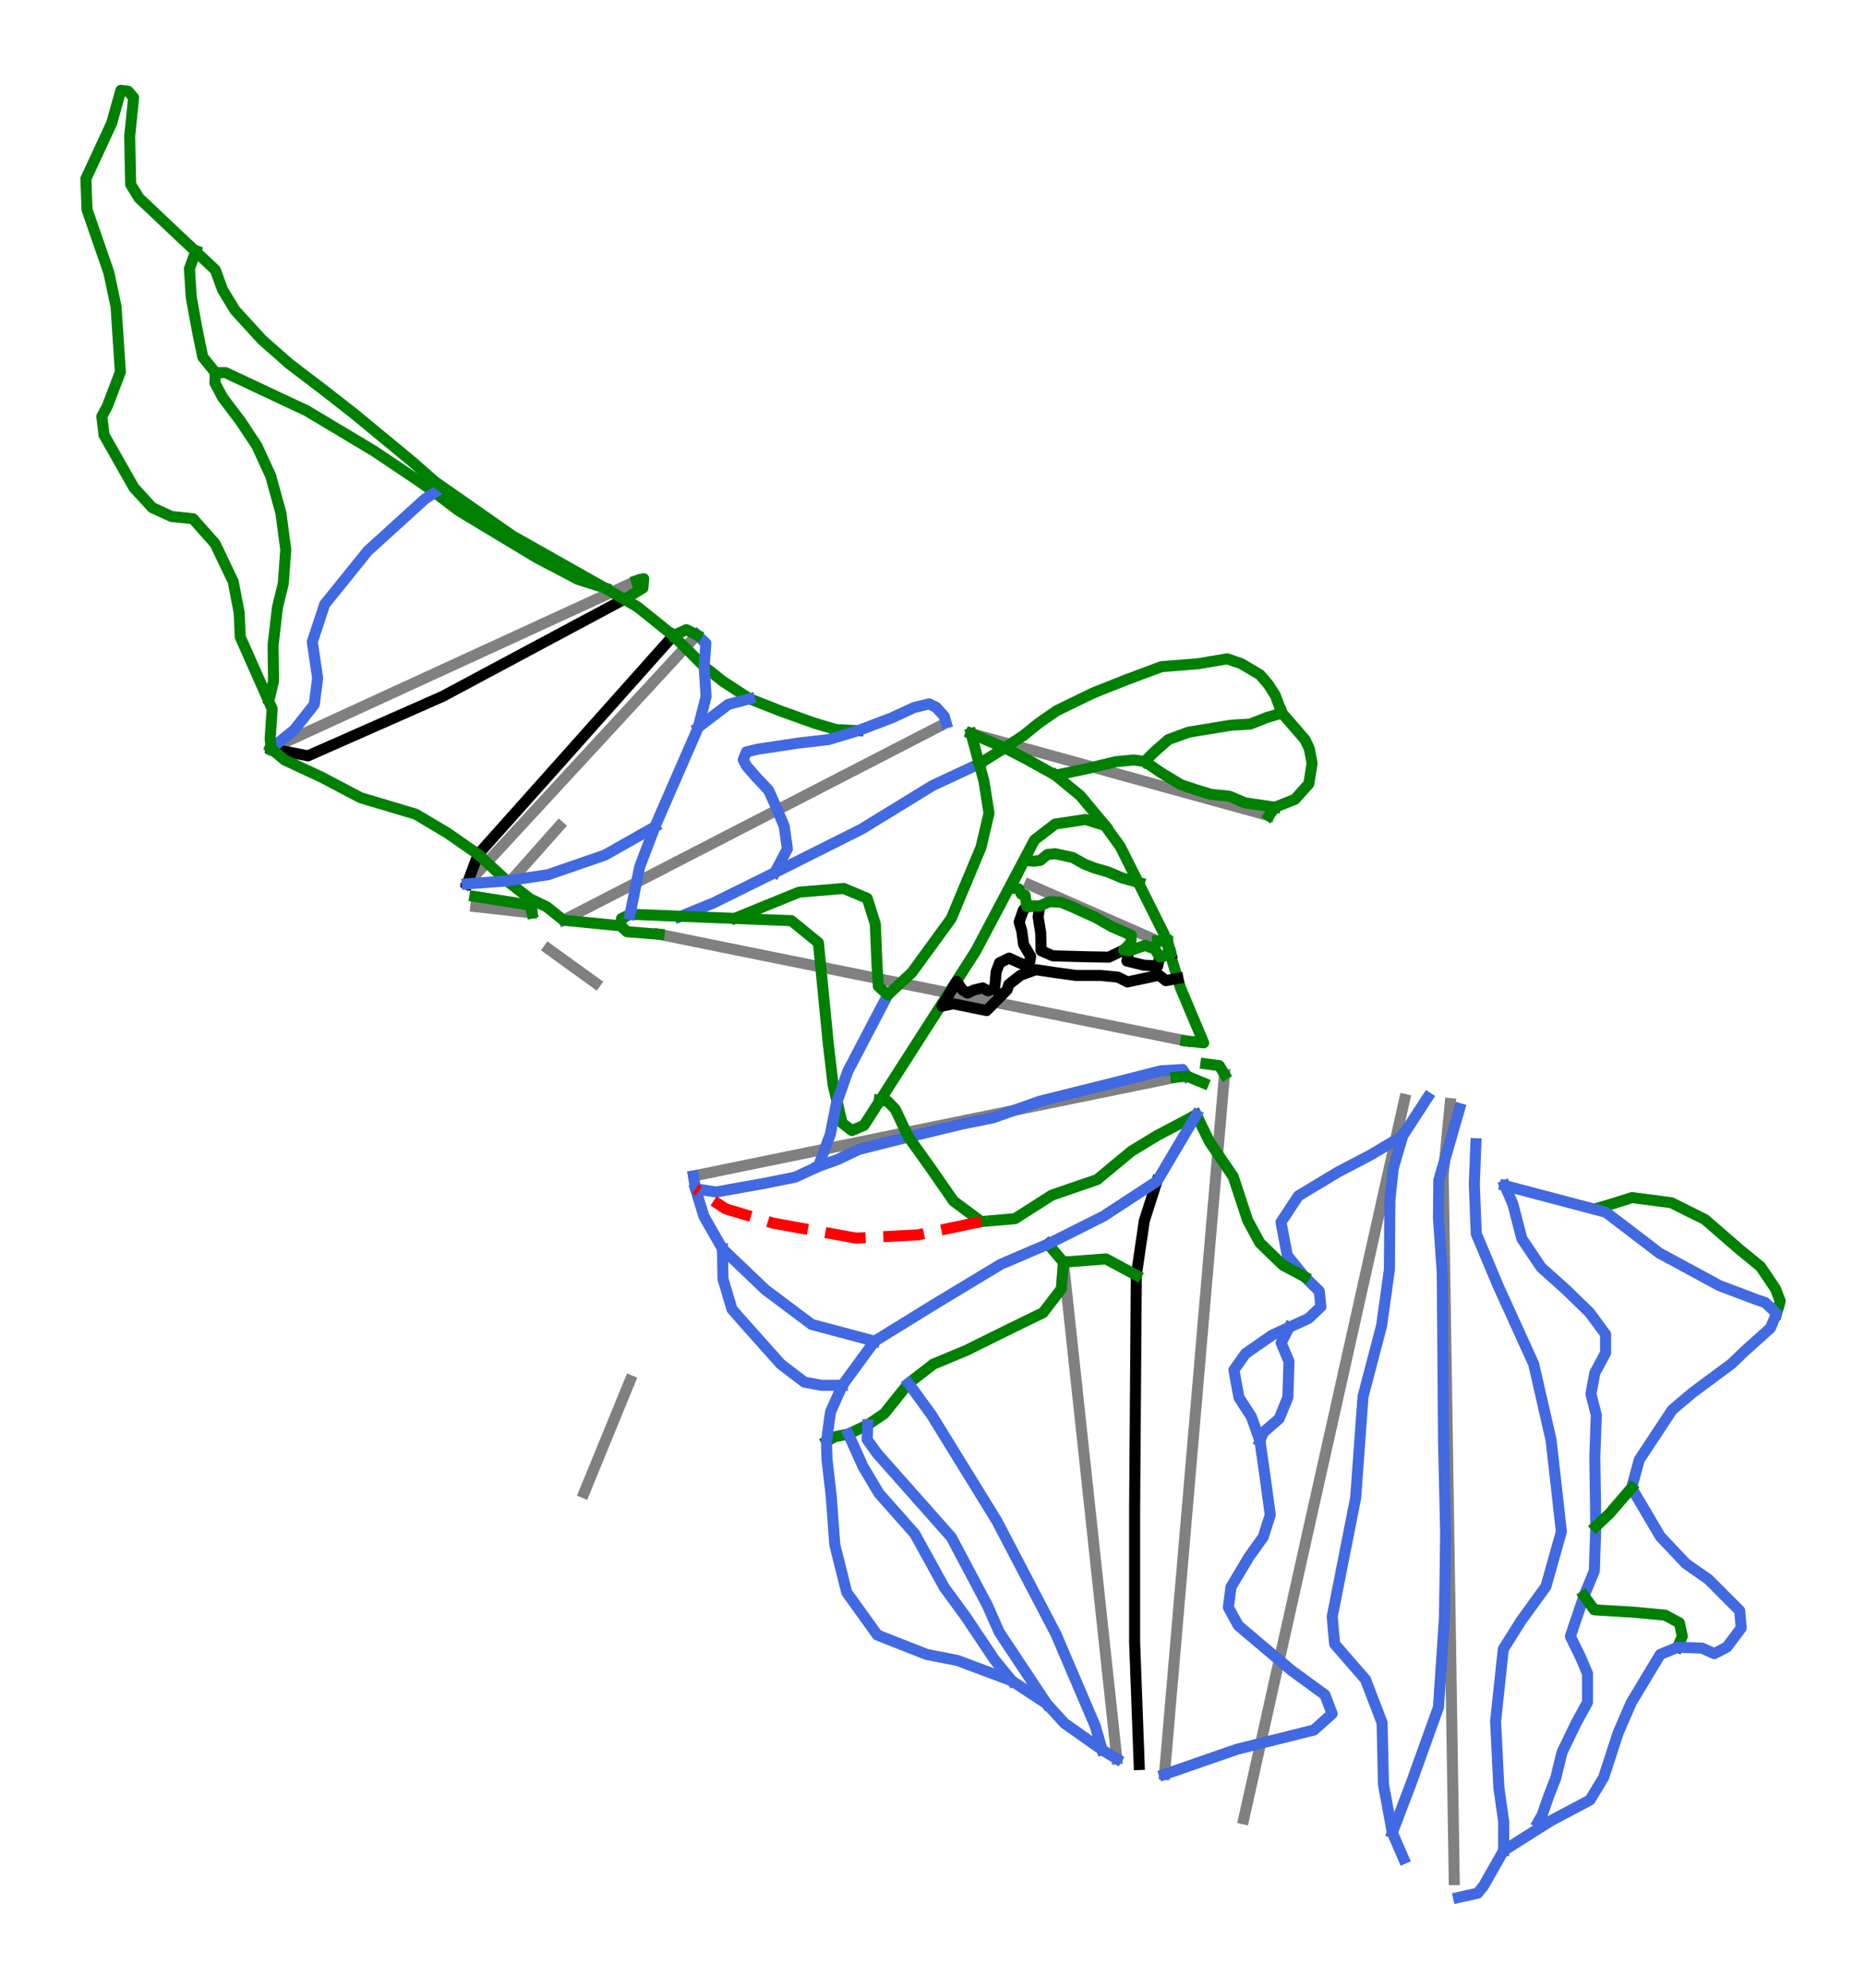 <?xml version="1.0" encoding="utf-8" standalone="no"?>
<!DOCTYPE svg PUBLIC "-//W3C//DTD SVG 1.1//EN"
  "http://www.w3.org/Graphics/SVG/1.1/DTD/svg11.dtd">
<svg height="72pt" version="1.1" viewBox="0 0 67.549 72" width="67.549pt" xmlns="http://www.w3.org/2000/svg" xmlns:xlink="http://www.w3.org/1999/xlink">
 <defs>
  <style type="text/css">*{stroke-linecap:butt;stroke-linejoin:round;}</style>
 </defs>
 <g id="figure_1">
  <g id="patch_1">
   <path d="M 0 72 
L 67.549 72 
L 67.549 0 
L 0 0 
z
" style="fill:#ffffff;"/>
  </g>
  <g id="axes_1">
   <g id="line2d_1">
    <path clip-path="url(#pa8eed11ed4)" d="M 40.451 63.707 
L 40.353 62.796 
L 40.254 61.871 
L 40.154 60.946 
L 40.035 59.841 
L 39.916 58.736 
L 39.785 57.511 
L 39.67 56.449 
L 39.544 55.273 
L 39.417 54.098 
L 39.282 52.837 
L 39.146 51.577 
L 39.021 50.418 
L 38.951 49.762 
L 38.821 48.554 
L 38.691 47.346 
L 38.588 46.386 
L 38.515 45.716 
" style="fill:none;stroke:#808080;stroke-linecap:square;stroke-width:0.4;"/>
   </g>
   <g id="line2d_2">
    <path clip-path="url(#pa8eed11ed4)" d="M 42.176 64.271 
L 42.289 62.96 
L 42.367 62.042 
L 42.446 61.124 
L 42.541 60.024 
L 42.635 58.924 
L 42.705 58.103 
L 42.776 57.281 
L 42.871 56.172 
L 42.966 55.064 
L 43.073 53.809 
L 43.186 52.49 
L 43.3 51.17 
L 43.364 50.417 
L 43.429 49.663 
L 43.528 48.506 
L 43.627 47.349 
L 43.68 46.731 
L 43.738 46.057 
L 43.842 44.842 
L 43.915 43.987 
L 43.989 43.132 
L 44.085 42.006 
L 44.182 40.88 
L 44.266 39.896 
L 44.351 38.912 
" style="fill:none;stroke:#808080;stroke-linecap:square;stroke-width:0.4;"/>
   </g>
   <g id="line2d_3">
    <path clip-path="url(#pa8eed11ed4)" d="M 9.82 27.117 
L 10.964 26.591 
L 12.109 26.065 
L 13.388 25.478 
L 14.666 24.89 
L 15.96 24.296 
L 16.788 23.916 
L 17.615 23.536 
L 18.695 23.04 
L 19.774 22.543 
L 20.804 22.071 
L 21.555 21.725 
L 22.304 21.381 
L 23.052 21.038 
" style="fill:none;stroke:#808080;stroke-linecap:square;stroke-width:0.4;"/>
   </g>
   <g id="line2d_4">
    <path clip-path="url(#pa8eed11ed4)" d="M 20.409 33.33 
L 21.413 32.812 
L 22.289 32.361 
L 23.164 31.909 
L 24.165 31.393 
L 25.165 30.877 
L 26.193 30.347 
L 27.22 29.817 
L 28.363 29.228 
L 29.506 28.638 
L 30.531 28.109 
L 31.557 27.581 
L 32.521 27.083 
L 33.486 26.586 
L 33.99 26.326 
" style="fill:none;stroke:#808080;stroke-linecap:square;stroke-width:0.4;"/>
   </g>
   <g id="line2d_5">
    <path clip-path="url(#pa8eed11ed4)" d="M 17.231 32.84 
L 18.249 32.954 
L 19.268 33.067 
" style="fill:none;stroke:#808080;stroke-linecap:square;stroke-width:0.4;"/>
   </g>
   <g id="line2d_6">
    <path clip-path="url(#pa8eed11ed4)" d="M 50.873 39.825 
L 50.622 40.945 
L 50.372 42.065 
L 50.134 43.132 
L 49.871 44.307 
L 49.608 45.483 
L 49.414 46.349 
L 49.221 47.216 
L 48.925 48.54 
L 48.642 49.806 
L 48.359 51.073 
L 48.111 52.18 
L 47.864 53.287 
L 47.553 54.674 
L 47.243 56.062 
L 47.008 57.114 
L 46.773 58.167 
L 46.584 59.012 
L 46.395 59.857 
L 46.139 61.001 
L 45.884 62.145 
L 45.635 63.257 
L 45.386 64.37 
L 45.14 65.47 
L 45.048 65.881 
" style="fill:none;stroke:#808080;stroke-linecap:square;stroke-width:0.4;"/>
   </g>
   <g id="line2d_7">
    <path clip-path="url(#pa8eed11ed4)" d="M 37.291 32.048 
L 38.449 32.556 
L 39.606 33.064 
L 40.764 33.572 
L 41.921 34.081 
" style="fill:none;stroke:#808080;stroke-linecap:square;stroke-width:0.4;"/>
   </g>
   <g id="line2d_8">
    <path clip-path="url(#pa8eed11ed4)" d="M 18.697 31.679 
L 19.476 30.803 
L 20.254 29.927 
" style="fill:none;stroke:#808080;stroke-linecap:square;stroke-width:0.4;"/>
   </g>
   <g id="line2d_9">
    <path clip-path="url(#pa8eed11ed4)" d="M 52.671 68.082 
L 52.649 66.651 
L 52.628 65.337 
L 52.607 64.023 
L 52.596 63.286 
L 52.584 62.549 
L 52.573 61.812 
L 52.561 61.075 
L 52.549 60.281 
L 52.537 59.488 
L 52.52 58.42 
L 52.503 57.353 
L 52.489 56.478 
L 52.476 55.602 
L 52.462 54.727 
L 52.448 53.851 
L 52.437 53.097 
L 52.425 52.342 
L 52.413 51.588 
L 52.401 50.833 
L 52.388 49.958 
L 52.374 49.083 
L 52.36 48.208 
L 52.347 47.333 
L 52.33 46.297 
L 52.316 45.364 
L 52.301 44.432 
L 52.287 43.5 
L 52.272 42.568 
L 52.399 41.272 
L 52.526 39.975 
" style="fill:none;stroke:#808080;stroke-linecap:square;stroke-width:0.4;"/>
   </g>
   <g id="line2d_10">
    <path clip-path="url(#pa8eed11ed4)" d="M 16.919 32.015 
L 17.443 31.447 
L 17.967 30.879 
L 18.616 30.176 
L 19.266 29.472 
L 19.912 28.772 
L 20.558 28.071 
L 21.181 27.396 
L 21.804 26.721 
L 22.578 25.882 
L 23.352 25.044 
L 24.001 24.341 
L 24.649 23.638 
L 25.24 22.997 
" style="fill:none;stroke:#808080;stroke-linecap:square;stroke-width:0.4;"/>
   </g>
   <g id="line2d_11">
    <path clip-path="url(#pa8eed11ed4)" d="M 23.871 33.84 
L 24.196 33.906 
L 24.867 34.041 
L 26.14 34.3 
L 27.381 34.551 
L 28.622 34.802 
L 29.479 34.975 
L 30.418 35.166 
L 31.358 35.356 
L 32.721 35.632 
L 34.084 35.908 
L 34.938 36.081 
L 35.791 36.254 
L 36.746 36.447 
L 37.7 36.64 
L 39.09 36.922 
L 40.479 37.203 
L 41.38 37.385 
L 42.281 37.568 
L 42.955 37.704 
" style="fill:none;stroke:#808080;stroke-linecap:square;stroke-width:0.4;"/>
   </g>
   <g id="line2d_12">
    <path clip-path="url(#pa8eed11ed4)" d="M 25.119 42.595 
L 26.207 42.372 
L 27.295 42.149 
L 28.258 41.952 
L 29.222 41.755 
L 30.469 41.5 
L 31.715 41.245 
L 32.912 41 
L 34.109 40.755 
L 34.841 40.605 
L 35.574 40.455 
L 36.351 40.296 
L 37.129 40.137 
L 37.918 39.975 
L 38.707 39.814 
L 39.933 39.563 
L 41.159 39.312 
L 42.592 39.018 
" style="fill:none;stroke:#808080;stroke-linecap:square;stroke-width:0.4;"/>
   </g>
   <g id="line2d_13">
    <path clip-path="url(#pa8eed11ed4)" d="M 19.872 34.376 
L 20.72 34.99 
L 21.569 35.603 
" style="fill:none;stroke:#808080;stroke-linecap:square;stroke-width:0.4;"/>
   </g>
   <g id="line2d_14">
    <path clip-path="url(#pa8eed11ed4)" d="M 35.171 26.567 
L 36.445 26.919 
L 37.357 27.171 
L 38.269 27.422 
L 39.399 27.734 
L 40.529 28.047 
L 41.66 28.359 
L 42.79 28.671 
L 43.702 28.922 
L 44.615 29.174 
L 45.577 29.44 
L 45.77 29.493 
L 45.961 29.546 
" style="fill:none;stroke:#808080;stroke-linecap:square;stroke-width:0.4;"/>
   </g>
   <g id="line2d_15">
    <path clip-path="url(#pa8eed11ed4)" d="M 22.82 50.009 
L 22.404 51.023 
L 21.989 52.037 
L 21.574 53.051 
L 21.158 54.065 
" style="fill:none;stroke:#808080;stroke-linecap:square;stroke-width:0.4;"/>
   </g>
   <g id="line2d_16">
    <path clip-path="url(#pa8eed11ed4)" d="M 16.091 17.797 
L 15.747 17.84 
" style="fill:none;stroke:#008000;stroke-linecap:square;stroke-width:0.4;"/>
   </g>
   <g id="line2d_17">
    <path clip-path="url(#pa8eed11ed4)" d="M 22.639 21.69 
L 22.433 21.8 
L 22.227 21.911 
L 22.02 22.021 
L 21.814 22.132 
L 21.607 22.242 
L 21.401 22.353 
L 21.194 22.463 
L 20.988 22.573 
L 20.781 22.684 
L 20.575 22.794 
L 20.368 22.905 
L 20.162 23.015 
L 19.955 23.126 
L 19.749 23.236 
L 19.543 23.346 
L 19.336 23.457 
L 19.13 23.567 
L 18.923 23.678 
L 18.717 23.788 
L 18.51 23.899 
L 18.304 24.009 
L 18.097 24.12 
L 17.891 24.23 
L 17.684 24.34 
L 17.478 24.451 
L 17.271 24.561 
L 17.065 24.672 
L 16.858 24.782 
L 16.652 24.893 
L 16.446 25.003 
L 16.239 25.113 
L 16.033 25.224 
L 15.728 25.358 
L 15.423 25.493 
L 15.118 25.628 
L 14.813 25.762 
L 14.508 25.897 
L 14.204 26.031 
L 13.899 26.166 
L 13.594 26.3 
L 13.289 26.435 
L 12.984 26.569 
L 12.679 26.704 
L 12.375 26.839 
L 12.07 26.973 
L 11.765 27.108 
L 11.46 27.242 
L 11.155 27.377 
L 10.821 27.312 
L 10.488 27.247 
L 10.154 27.182 
L 9.82 27.117 
" style="fill:none;stroke:#000000;stroke-linecap:square;stroke-width:0.4;"/>
   </g>
   <g id="line2d_18">
    <path clip-path="url(#pa8eed11ed4)" d="M 24.386 23.023 
L 24.23 23.198 
L 24.074 23.373 
L 23.918 23.548 
L 23.762 23.722 
L 23.607 23.897 
L 23.451 24.072 
L 23.295 24.247 
L 23.139 24.422 
L 22.983 24.596 
L 22.827 24.771 
L 22.671 24.946 
L 22.515 25.121 
L 22.36 25.295 
L 22.204 25.47 
L 22.048 25.645 
L 21.892 25.82 
L 21.736 25.995 
L 21.58 26.169 
L 21.424 26.344 
L 21.268 26.519 
L 21.113 26.694 
L 20.957 26.868 
L 20.801 27.043 
L 20.645 27.218 
L 20.489 27.393 
L 20.333 27.568 
L 20.177 27.742 
L 20.021 27.917 
L 19.866 28.092 
L 19.71 28.267 
L 19.554 28.442 
L 19.398 28.616 
L 19.138 28.908 
L 18.878 29.199 
L 18.618 29.49 
L 18.357 29.782 
L 18.097 30.073 
L 17.837 30.364 
L 17.577 30.656 
L 17.317 30.947 
L 17.218 31.214 
L 17.118 31.481 
L 17.019 31.748 
L 16.919 32.015 
" style="fill:none;stroke:#000000;stroke-linecap:square;stroke-width:0.4;"/>
   </g>
   <g id="line2d_19">
    <path clip-path="url(#pa8eed11ed4)" d="M 31.075 26.466 
L 30.68 26.446 
L 30.284 26.426 
L 29.894 26.311 
L 29.505 26.196 
L 29.208 26.09 
L 28.911 25.983 
L 28.615 25.877 
L 28.318 25.771 
L 28.026 25.656 
L 27.734 25.541 
L 27.442 25.426 
L 27.149 25.311 
L 26.906 25.151 
L 26.662 24.992 
L 26.419 24.833 
L 26.175 24.673 
L 25.84 24.407 
L 25.505 24.142 
L 25.225 23.862 
L 24.946 23.582 
L 24.666 23.303 
L 24.386 23.023 
" style="fill:none;stroke:#008000;stroke-linecap:square;stroke-width:0.4;"/>
   </g>
   <g id="line2d_20">
    <path clip-path="url(#pa8eed11ed4)" d="M 27.149 25.311 
L 26.762 25.413 
L 26.375 25.515 
L 26.104 25.722 
L 25.833 25.929 
L 25.561 26.136 
L 25.29 26.343 
" style="fill:none;stroke:#4169e1;stroke-linecap:square;stroke-width:0.4;"/>
   </g>
   <g id="line2d_21">
    <path clip-path="url(#pa8eed11ed4)" d="M 34.269 26.182 
L 34.202 25.948 
L 33.908 25.621 
L 33.649 25.494 
L 33.374 25.563 
L 33.099 25.631 
L 32.899 25.724 
L 32.698 25.817 
L 32.497 25.91 
L 32.296 26.003 
L 31.991 26.119 
L 31.686 26.235 
L 31.381 26.351 
L 31.075 26.466 
L 30.809 26.546 
L 30.543 26.627 
L 30.278 26.707 
L 30.012 26.787 
L 29.727 26.821 
L 29.443 26.855 
L 29.159 26.888 
L 28.874 26.922 
L 28.515 26.976 
L 28.156 27.03 
L 27.797 27.084 
L 27.438 27.137 
L 27.033 27.235 
L 26.922 27.521 
L 27.036 27.741 
L 27.21 27.942 
L 27.384 28.144 
L 27.613 28.385 
L 27.841 28.627 
L 27.955 28.882 
L 28.069 29.137 
L 28.235 29.528 
L 28.401 29.919 
L 28.46 30.332 
L 28.519 30.745 
L 28.406 30.96 
L 28.293 31.175 
L 28.18 31.389 
L 28.067 31.604 
" style="fill:none;stroke:#4169e1;stroke-linecap:square;stroke-width:0.4;"/>
   </g>
   <g id="line2d_22">
    <path clip-path="url(#pa8eed11ed4)" d="M 35.466 27.665 
L 35.255 27.764 
L 35.044 27.863 
L 34.833 27.961 
L 34.621 28.06 
L 34.41 28.159 
L 34.199 28.257 
L 33.988 28.356 
L 33.776 28.455 
L 33.455 28.652 
L 33.133 28.849 
L 32.812 29.046 
L 32.49 29.243 
L 32.169 29.44 
L 31.847 29.637 
L 31.526 29.834 
L 31.204 30.031 
L 30.812 30.228 
L 30.42 30.425 
L 30.028 30.621 
L 29.636 30.818 
L 29.243 31.014 
L 28.851 31.211 
L 28.459 31.407 
L 28.067 31.604 
L 27.788 31.742 
L 27.509 31.88 
L 27.23 32.018 
L 26.952 32.156 
L 26.673 32.294 
L 26.394 32.432 
L 26.115 32.57 
L 25.836 32.707 
L 25.531 32.832 
L 25.226 32.957 
L 24.92 33.082 
L 24.615 33.207 
" style="fill:none;stroke:#4169e1;stroke-linecap:square;stroke-width:0.4;"/>
   </g>
   <g id="line2d_23">
    <path clip-path="url(#pa8eed11ed4)" d="M 42.955 37.704 
L 43.596 37.772 
L 42.756 35.779 
L 42.16 33.829 
L 40.574 30.662 
L 40.025 29.901 
L 39.314 29.682 
L 38.218 29.848 
L 37.471 30.422 
L 35.336 34.456 
L 31.295 40.761 
L 30.852 40.95 
L 30.504 40.678 
L 30.174 39.294 
L 29.999 37.799 
L 29.642 34.146 
L 28.663 33.348 
L 22.821 33.115 
L 22.511 33.272 
L 22.484 33.535 
L 22.706 33.747 
L 23.871 33.84 
L 23.871 33.84 
" style="fill:none;stroke:#008000;stroke-linecap:square;stroke-width:0.4;"/>
   </g>
   <g id="line2d_24">
    <path clip-path="url(#pa8eed11ed4)" d="M 32.153 36.039 
L 31.972 36.384 
L 31.791 36.73 
L 31.61 37.075 
L 31.429 37.421 
L 31.248 37.766 
L 31.068 38.112 
L 30.887 38.458 
L 30.706 38.803 
L 30.602 39.096 
L 30.499 39.389 
L 30.396 39.681 
L 30.292 39.974 
L 30.238 40.251 
L 30.183 40.529 
L 30.128 40.806 
L 30.074 41.083 
L 29.965 41.375 
L 29.857 41.666 
L 29.749 41.958 
L 29.64 42.249 
L 29.43 42.347 
L 29.219 42.444 
L 29.009 42.542 
L 28.798 42.639 
L 28.534 42.692 
L 28.27 42.745 
L 28.007 42.798 
L 27.743 42.852 
L 27.518 42.892 
L 27.292 42.933 
L 27.067 42.973 
L 26.842 43.013 
L 26.617 43.054 
L 26.392 43.094 
L 26.167 43.135 
L 25.942 43.175 
L 25.565 43.118 
L 25.188 43.06 
L 25.153 42.827 
L 25.119 42.595 
" style="fill:none;stroke:#4169e1;stroke-linecap:square;stroke-width:0.4;"/>
   </g>
   <g id="line2d_25">
    <path clip-path="url(#pa8eed11ed4)" d="M 42.993 38.979 
L 42.833 38.739 
L 42.438 38.763 
L 42.043 38.787 
L 41.828 38.841 
L 41.613 38.896 
L 41.399 38.951 
L 41.184 39.005 
L 40.97 39.06 
L 40.755 39.115 
L 40.541 39.169 
L 40.326 39.224 
L 39.993 39.307 
L 39.66 39.39 
L 39.327 39.473 
L 38.993 39.556 
L 38.66 39.639 
L 38.327 39.722 
L 37.994 39.805 
L 37.661 39.888 
L 37.449 39.963 
L 37.237 40.038 
L 37.025 40.113 
L 36.813 40.188 
L 36.601 40.263 
L 36.389 40.338 
L 36.177 40.414 
L 35.965 40.489 
L 35.683 40.546 
L 35.402 40.603 
L 35.12 40.659 
L 34.839 40.716 
L 34.597 40.775 
L 34.355 40.833 
L 34.113 40.891 
L 33.872 40.949 
L 33.63 41.008 
L 33.388 41.066 
L 33.146 41.124 
L 32.904 41.182 
L 32.68 41.239 
L 32.455 41.295 
L 32.231 41.351 
L 32.007 41.407 
L 31.782 41.463 
L 31.558 41.519 
L 31.333 41.575 
L 31.109 41.632 
L 30.713 41.82 
L 30.318 42.008 
L 29.979 42.129 
L 29.64 42.249 
" style="fill:none;stroke:#4169e1;stroke-linecap:square;stroke-width:0.4;"/>
   </g>
   <g id="line2d_26">
    <path clip-path="url(#pa8eed11ed4)" d="M 43.329 40.382 
L 42.973 40.57 
L 42.617 40.758 
L 42.261 40.946 
L 41.905 41.133 
L 41.673 41.275 
L 41.441 41.416 
L 41.209 41.557 
L 40.977 41.698 
L 40.765 41.874 
L 40.552 42.051 
L 40.348 42.219 
L 40.145 42.388 
L 39.941 42.557 
L 39.738 42.725 
L 39.326 42.867 
L 38.914 43.008 
L 38.503 43.15 
L 38.091 43.292 
L 37.759 43.504 
L 37.427 43.717 
L 37.095 43.929 
L 36.763 44.141 
L 36.457 44.168 
L 36.152 44.195 
L 35.846 44.221 
L 35.541 44.248 
L 35.29 44.062 
L 35.039 43.876 
L 34.788 43.69 
L 34.537 43.504 
L 34.319 43.19 
L 34.101 42.875 
L 33.882 42.561 
L 33.664 42.247 
L 33.474 41.981 
L 33.284 41.715 
L 33.094 41.449 
L 32.904 41.182 
L 32.784 40.931 
L 32.664 40.679 
L 32.544 40.427 
L 32.424 40.175 
L 32.147 39.886 
L 31.846 39.848 
" style="fill:none;stroke:#008000;stroke-linecap:square;stroke-width:0.4;"/>
   </g>
   <g id="line2d_27">
    <path clip-path="url(#pa8eed11ed4)" d="M 31.677 48.58 
L 31.393 48.504 
L 31.108 48.428 
L 30.823 48.352 
L 30.538 48.276 
L 30.253 48.2 
L 29.968 48.124 
L 29.683 48.048 
L 29.399 47.972 
L 29.189 47.815 
L 28.979 47.658 
L 28.768 47.5 
L 28.558 47.343 
L 28.348 47.186 
L 28.138 47.028 
L 27.928 46.871 
L 27.718 46.713 
L 27.524 46.528 
L 27.331 46.343 
L 27.137 46.158 
L 26.943 45.973 
L 26.749 45.788 
L 26.555 45.603 
L 26.361 45.418 
L 26.167 45.233 
L 25.999 44.939 
L 25.831 44.645 
L 25.663 44.351 
L 25.495 44.057 
L 25.418 43.807 
L 25.342 43.558 
L 25.265 43.309 
L 25.188 43.06 
" style="fill:none;stroke:#4169e1;stroke-linecap:square;stroke-width:0.4;"/>
   </g>
   <g id="line2d_28">
    <path clip-path="url(#pa8eed11ed4)" d="M 30.511 50.175 
L 30.133 50.176 
L 29.755 50.177 
L 29.445 50.12 
L 29.135 50.062 
L 28.921 49.9 
L 28.708 49.737 
L 28.494 49.574 
L 28.281 49.412 
L 28.113 49.224 
L 27.945 49.036 
L 27.777 48.847 
L 27.609 48.659 
L 27.442 48.471 
L 27.274 48.283 
L 27.106 48.095 
L 26.938 47.907 
L 26.725 47.663 
L 26.511 47.419 
L 26.43 47.144 
L 26.348 46.87 
L 26.267 46.595 
L 26.185 46.32 
L 26.181 46.049 
L 26.176 45.777 
L 26.172 45.505 
L 26.167 45.233 
" style="fill:none;stroke:#4169e1;stroke-linecap:square;stroke-width:0.4;"/>
   </g>
   <g id="line2d_29">
    <path clip-path="url(#pa8eed11ed4)" d="M 38.515 45.716 
L 38.497 45.958 
L 38.478 46.201 
L 38.459 46.443 
L 38.441 46.685 
L 38.275 46.901 
L 38.109 47.117 
L 37.943 47.333 
L 37.778 47.548 
L 37.508 47.679 
L 37.238 47.81 
L 36.968 47.941 
L 36.699 48.072 
L 36.489 48.176 
L 36.279 48.28 
L 36.069 48.384 
L 35.858 48.488 
L 35.648 48.592 
L 35.438 48.696 
L 35.228 48.8 
L 35.018 48.905 
L 34.714 49.032 
L 34.409 49.159 
L 34.105 49.286 
L 33.8 49.413 
L 33.577 49.587 
L 33.353 49.76 
L 33.13 49.934 
L 32.906 50.107 
L 32.687 50.38 
L 32.467 50.654 
L 32.247 50.928 
L 32.027 51.201 
L 31.729 51.405 
L 31.43 51.608 
L 31.078 51.776 
L 30.726 51.943 
L 30.485 51.992 
L 30.244 52.04 
L 29.936 52.205 
" style="fill:none;stroke:#008000;stroke-linecap:square;stroke-width:0.4;"/>
   </g>
   <g id="line2d_30">
    <path clip-path="url(#pa8eed11ed4)" d="M 31.43 51.608 
L 31.419 51.876 
L 31.409 52.144 
L 31.586 52.392 
L 31.763 52.64 
L 31.931 52.83 
L 32.099 53.02 
L 32.267 53.21 
L 32.435 53.4 
L 32.603 53.589 
L 32.772 53.779 
L 32.94 53.969 
L 33.108 54.159 
L 33.276 54.349 
L 33.444 54.538 
L 33.613 54.728 
L 33.781 54.918 
L 33.949 55.108 
L 34.117 55.298 
L 34.285 55.488 
L 34.453 55.677 
L 34.617 55.985 
L 34.78 56.293 
L 34.943 56.601 
L 35.106 56.909 
L 35.27 57.217 
L 35.433 57.526 
L 35.596 57.834 
L 35.76 58.142 
L 35.867 58.385 
L 35.974 58.628 
L 36.082 58.872 
L 36.189 59.115 
L 36.404 59.44 
L 36.62 59.765 
L 36.835 60.09 
L 37.051 60.414 
L 37.266 60.739 
L 37.481 61.064 
L 37.697 61.389 
L 37.912 61.714 
" style="fill:none;stroke:#4169e1;stroke-linecap:square;stroke-width:0.4;"/>
   </g>
   <g id="line2d_31">
    <path clip-path="url(#pa8eed11ed4)" d="M 32.906 50.107 
L 33.114 50.391 
L 33.321 50.675 
L 33.528 50.96 
L 33.735 51.244 
L 33.884 51.485 
L 34.032 51.726 
L 34.18 51.966 
L 34.329 52.207 
L 34.477 52.448 
L 34.625 52.689 
L 34.774 52.93 
L 34.922 53.17 
L 35.07 53.411 
L 35.219 53.652 
L 35.367 53.893 
L 35.515 54.134 
L 35.664 54.375 
L 35.812 54.615 
L 35.96 54.856 
L 36.109 55.097 
L 36.242 55.353 
L 36.376 55.608 
L 36.509 55.864 
L 36.643 56.119 
L 36.776 56.375 
L 36.91 56.631 
L 37.043 56.886 
L 37.177 57.142 
L 37.31 57.397 
L 37.444 57.653 
L 37.577 57.909 
L 37.711 58.164 
L 37.844 58.42 
L 37.978 58.676 
L 38.111 58.931 
L 38.245 59.187 
L 38.334 59.395 
L 38.423 59.603 
L 38.511 59.811 
L 38.6 60.019 
L 38.689 60.227 
L 38.778 60.435 
L 38.867 60.643 
L 38.956 60.851 
L 39.045 61.059 
L 39.134 61.266 
L 39.223 61.474 
L 39.312 61.682 
L 39.401 61.89 
L 39.489 62.098 
L 39.578 62.306 
L 39.667 62.514 
L 39.729 62.73 
L 39.792 62.946 
L 39.854 63.162 
L 39.916 63.379 
" style="fill:none;stroke:#4169e1;stroke-linecap:square;stroke-width:0.4;"/>
   </g>
   <g id="line2d_32">
    <path clip-path="url(#pa8eed11ed4)" d="M 41.904 42.786 
L 41.789 43.144 
L 41.675 43.502 
L 41.56 43.86 
L 41.446 44.219 
L 41.41 44.465 
L 41.374 44.711 
L 41.337 44.958 
L 41.301 45.204 
L 41.265 45.45 
L 41.229 45.697 
L 41.193 45.943 
L 41.157 46.19 
L 41.155 46.453 
L 41.153 46.717 
L 41.151 46.98 
L 41.149 47.244 
L 41.147 47.508 
L 41.145 47.771 
L 41.143 48.035 
L 41.142 48.299 
L 41.14 48.562 
L 41.138 48.826 
L 41.136 49.09 
L 41.134 49.353 
L 41.132 49.617 
L 41.13 49.881 
L 41.128 50.144 
L 41.126 50.408 
L 41.124 50.672 
L 41.122 50.935 
L 41.121 51.199 
L 41.119 51.462 
L 41.117 51.726 
L 41.115 51.99 
L 41.113 52.253 
L 41.111 52.517 
L 41.109 52.781 
L 41.107 53.044 
L 41.105 53.308 
L 41.103 53.572 
L 41.101 53.835 
L 41.1 54.099 
L 41.098 54.363 
L 41.096 54.626 
L 41.096 54.93 
L 41.096 55.233 
L 41.096 55.537 
L 41.096 55.841 
L 41.096 56.144 
L 41.096 56.448 
L 41.096 56.751 
L 41.096 57.055 
L 41.096 57.358 
L 41.096 57.662 
L 41.096 57.966 
L 41.096 58.269 
L 41.096 58.573 
L 41.096 58.876 
L 41.096 59.18 
L 41.096 59.483 
L 41.106 59.76 
L 41.116 60.037 
L 41.127 60.314 
L 41.137 60.591 
L 41.147 60.867 
L 41.157 61.144 
L 41.168 61.421 
L 41.178 61.698 
L 41.188 61.974 
L 41.198 62.251 
L 41.209 62.528 
L 41.219 62.805 
L 41.229 63.082 
L 41.24 63.358 
L 41.25 63.635 
L 41.26 63.912 
" style="fill:none;stroke:#000000;stroke-linecap:square;stroke-width:0.4;"/>
   </g>
   <g id="line2d_33">
    <path clip-path="url(#pa8eed11ed4)" d="M 51.704 39.757 
L 51.479 40.104 
L 51.253 40.451 
L 51.028 40.798 
L 50.803 41.145 
L 50.51 41.319 
L 50.216 41.493 
L 49.922 41.668 
L 49.628 41.842 
L 49.341 41.992 
L 49.053 42.143 
L 48.765 42.293 
L 48.477 42.443 
L 48.115 42.661 
L 47.752 42.879 
L 47.39 43.097 
L 47.028 43.315 
L 46.87 43.554 
L 46.712 43.792 
L 46.555 44.03 
L 46.397 44.268 
L 46.45 44.549 
L 46.503 44.831 
L 46.556 45.112 
L 46.61 45.393 
L 46.625 45.475 
L 46.78 45.667 
L 46.935 45.858 
L 47.09 46.05 
L 47.245 46.241 
L 47.514 46.504 
L 47.783 46.767 
L 47.812 47.049 
L 47.841 47.331 
L 47.616 47.544 
L 47.39 47.757 
L 47.041 47.917 
L 46.692 48.077 
L 46.383 48.219 
L 46.075 48.36 
L 45.833 48.528 
L 45.592 48.696 
L 45.35 48.864 
L 45.109 49.031 
L 44.901 49.327 
L 44.692 49.622 
L 44.738 49.872 
L 44.784 50.123 
L 44.829 50.374 
L 44.875 50.624 
L 45.099 50.968 
L 45.323 51.312 
L 45.401 51.531 
L 45.479 51.75 
L 45.556 51.969 
L 45.634 52.188 
L 45.674 52.465 
L 45.713 52.743 
L 45.753 53.021 
L 45.793 53.298 
L 45.847 53.691 
L 45.9 54.083 
L 45.954 54.476 
L 46.008 54.868 
L 45.88 55.27 
L 45.753 55.673 
L 45.498 56.028 
L 45.243 56.384 
L 45.078 56.659 
L 44.914 56.934 
L 44.75 57.209 
L 44.585 57.484 
L 44.538 57.853 
L 44.491 58.222 
L 44.67 58.549 
L 44.849 58.876 
L 45.088 59.079 
L 45.327 59.281 
L 45.566 59.483 
L 45.805 59.685 
L 46.044 59.887 
L 46.283 60.089 
L 46.522 60.291 
L 46.761 60.493 
L 47.068 60.718 
L 47.375 60.942 
L 47.682 61.166 
L 47.989 61.39 
L 48.119 61.732 
L 48.249 62.074 
L 48.083 62.222 
L 47.918 62.369 
L 47.753 62.517 
L 47.588 62.664 
L 47.24 62.751 
L 46.891 62.838 
L 46.543 62.925 
L 46.195 63.012 
L 45.847 63.099 
L 45.499 63.186 
L 45.15 63.274 
L 44.802 63.361 
L 44.474 63.474 
L 44.146 63.588 
L 43.818 63.702 
L 43.489 63.816 
L 43.161 63.93 
L 42.833 64.044 
L 42.505 64.157 
L 42.176 64.271 
" style="fill:none;stroke:#4169e1;stroke-linecap:square;stroke-width:0.4;"/>
   </g>
   <g id="line2d_34">
    <path clip-path="url(#pa8eed11ed4)" d="M 43.329 40.382 
L 43.45 40.628 
L 43.572 40.874 
L 43.693 41.12 
L 43.815 41.366 
L 44.028 41.679 
L 44.24 41.992 
L 44.453 42.305 
L 44.666 42.618 
L 44.797 43.014 
L 44.927 43.409 
L 45.058 43.805 
L 45.189 44.201 
L 45.3 44.406 
L 45.41 44.61 
L 45.521 44.815 
L 45.632 45.019 
L 45.879 45.258 
L 46.126 45.497 
L 46.295 45.661 
L 46.464 45.824 
L 46.659 45.929 
L 46.854 46.033 
L 47.05 46.137 
L 47.245 46.241 
" style="fill:none;stroke:#008000;stroke-linecap:square;stroke-width:0.4;"/>
   </g>
   <g id="line2d_35">
    <path clip-path="url(#pa8eed11ed4)" d="M 46.692 48.077 
L 46.547 48.359 
L 46.402 48.641 
L 46.544 48.976 
L 46.686 49.312 
L 46.676 49.638 
L 46.665 49.964 
L 46.655 50.29 
L 46.645 50.616 
L 46.487 51.001 
L 46.33 51.386 
L 46.041 51.636 
L 45.752 51.886 
L 45.634 52.188 
" style="fill:none;stroke:#4169e1;stroke-linecap:square;stroke-width:0.4;"/>
   </g>
   <g id="line2d_36">
    <path clip-path="url(#pa8eed11ed4)" d="M 50.803 41.145 
L 50.718 41.439 
L 50.632 41.733 
L 50.547 42.027 
L 50.462 42.321 
L 50.432 42.608 
L 50.401 42.896 
L 50.371 43.183 
L 50.341 43.471 
L 50.339 43.785 
L 50.336 44.099 
L 50.334 44.414 
L 50.332 44.728 
L 50.33 45.042 
L 50.328 45.356 
L 50.325 45.671 
L 50.323 45.985 
L 50.313 46.055 
L 50.279 46.301 
L 50.245 46.546 
L 50.211 46.792 
L 50.177 47.038 
L 50.142 47.284 
L 50.108 47.529 
L 50.074 47.775 
L 50.04 48.021 
L 49.956 48.342 
L 49.872 48.663 
L 49.788 48.984 
L 49.703 49.305 
L 49.619 49.626 
L 49.535 49.947 
L 49.451 50.267 
L 49.367 50.588 
L 49.35 50.817 
L 49.334 51.046 
L 49.317 51.275 
L 49.301 51.504 
L 49.284 51.734 
L 49.267 51.963 
L 49.251 52.192 
L 49.234 52.421 
L 49.218 52.65 
L 49.201 52.879 
L 49.184 53.108 
L 49.168 53.337 
L 49.151 53.566 
L 49.135 53.795 
L 49.118 54.024 
L 49.101 54.253 
L 49.048 54.522 
L 48.995 54.791 
L 48.942 55.06 
L 48.889 55.328 
L 48.836 55.597 
L 48.783 55.866 
L 48.729 56.135 
L 48.676 56.404 
L 48.623 56.673 
L 48.57 56.942 
L 48.517 57.211 
L 48.464 57.48 
L 48.411 57.748 
L 48.358 58.017 
L 48.305 58.286 
L 48.251 58.555 
L 48.273 58.803 
L 48.295 59.051 
L 48.317 59.299 
L 48.339 59.547 
L 48.618 59.868 
L 48.898 60.19 
L 49.177 60.511 
L 49.457 60.832 
L 49.607 61.224 
L 49.757 61.616 
L 49.908 62.008 
L 50.058 62.401 
L 50.064 62.68 
L 50.07 62.96 
L 50.077 63.239 
L 50.083 63.519 
L 50.089 63.798 
L 50.095 64.078 
L 50.102 64.357 
L 50.108 64.637 
L 50.148 64.855 
L 50.188 65.073 
L 50.229 65.291 
L 50.269 65.509 
L 50.309 65.727 
L 50.349 65.944 
L 50.389 66.162 
L 50.429 66.38 
L 50.531 66.614 
L 50.632 66.848 
L 50.733 67.082 
L 50.835 67.316 
" style="fill:none;stroke:#4169e1;stroke-linecap:square;stroke-width:0.4;"/>
   </g>
   <g id="line2d_37">
    <path clip-path="url(#pa8eed11ed4)" d="M 52.864 40.157 
L 52.803 40.37 
L 52.742 40.583 
L 52.68 40.796 
L 52.619 41.009 
L 52.558 41.222 
L 52.496 41.435 
L 52.435 41.648 
L 52.374 41.861 
L 52.309 42.081 
L 52.244 42.301 
L 52.179 42.521 
L 52.114 42.741 
L 52.11 43.084 
L 52.106 43.427 
L 52.103 43.77 
L 52.099 44.112 
L 52.116 44.359 
L 52.133 44.606 
L 52.151 44.852 
L 52.168 45.099 
L 52.185 45.345 
L 52.203 45.592 
L 52.22 45.839 
L 52.237 46.085 
L 52.239 46.261 
L 52.242 46.629 
L 52.244 46.996 
L 52.247 47.364 
L 52.25 47.731 
L 52.253 48.099 
L 52.256 48.467 
L 52.258 48.834 
L 52.261 49.202 
L 52.264 49.569 
L 52.267 49.937 
L 52.27 50.305 
L 52.272 50.672 
L 52.275 51.04 
L 52.278 51.407 
L 52.281 51.775 
L 52.284 52.143 
L 52.293 52.57 
L 52.303 52.998 
L 52.313 53.426 
L 52.322 53.853 
L 52.332 54.281 
L 52.342 54.709 
L 52.351 55.136 
L 52.361 55.564 
L 52.355 55.944 
L 52.35 56.323 
L 52.344 56.703 
L 52.339 57.083 
L 52.334 57.462 
L 52.328 57.842 
L 52.323 58.221 
L 52.317 58.601 
L 52.29 59.006 
L 52.263 59.41 
L 52.236 59.815 
L 52.209 60.22 
L 52.182 60.624 
L 52.154 61.029 
L 52.127 61.434 
L 52.1 61.838 
L 51.98 62.172 
L 51.86 62.506 
L 51.74 62.84 
L 51.62 63.174 
L 51.5 63.508 
L 51.38 63.842 
L 51.26 64.176 
L 51.14 64.51 
L 51.052 64.744 
L 50.963 64.978 
L 50.874 65.211 
L 50.785 65.445 
L 50.696 65.679 
L 50.607 65.913 
L 50.518 66.147 
L 50.429 66.38 
" style="fill:none;stroke:#4169e1;stroke-linecap:square;stroke-width:0.4;"/>
   </g>
   <g id="line2d_38">
    <path clip-path="url(#pa8eed11ed4)" d="M 53.456 41.426 
L 53.441 41.791 
L 53.427 42.156 
L 53.412 42.522 
L 53.398 42.887 
L 53.407 43.111 
L 53.416 43.336 
L 53.424 43.561 
L 53.433 43.786 
L 53.442 44.011 
L 53.451 44.236 
L 53.46 44.46 
L 53.468 44.685 
L 53.616 45.037 
L 53.763 45.388 
L 53.888 45.685 
L 54.013 45.983 
L 54.138 46.28 
L 54.263 46.578 
L 54.423 46.931 
L 54.584 47.284 
L 54.745 47.638 
L 54.905 47.991 
L 55.066 48.344 
L 55.226 48.698 
L 55.387 49.051 
L 55.548 49.404 
L 55.627 49.749 
L 55.706 50.093 
L 55.784 50.438 
L 55.863 50.783 
L 55.942 51.127 
L 56.021 51.472 
L 56.1 51.817 
L 56.179 52.161 
L 56.225 52.576 
L 56.272 52.99 
L 56.319 53.405 
L 56.366 53.82 
L 56.412 54.234 
L 56.459 54.649 
L 56.506 55.064 
L 56.552 55.478 
L 56.482 55.727 
L 56.412 55.975 
L 56.342 56.223 
L 56.272 56.471 
L 56.202 56.719 
L 56.132 56.968 
L 56.062 57.216 
L 55.992 57.464 
L 55.764 57.779 
L 55.536 58.095 
L 55.308 58.41 
L 55.08 58.725 
L 54.923 58.976 
L 54.765 59.228 
L 54.607 59.479 
L 54.45 59.73 
L 54.414 60.057 
L 54.379 60.384 
L 54.344 60.711 
L 54.309 61.038 
L 54.274 61.365 
L 54.239 61.692 
L 54.204 62.019 
L 54.169 62.346 
L 54.184 62.644 
L 54.199 62.942 
L 54.213 63.24 
L 54.228 63.538 
L 54.242 63.835 
L 54.257 64.133 
L 54.272 64.431 
L 54.286 64.729 
L 54.33 65.043 
L 54.374 65.356 
L 54.418 65.67 
L 54.462 65.984 
L 54.462 66.246 
L 54.461 66.507 
L 54.461 66.769 
L 54.46 67.031 
" style="fill:none;stroke:#4169e1;stroke-linecap:square;stroke-width:0.4;"/>
   </g>
   <g id="line2d_39">
    <path clip-path="url(#pa8eed11ed4)" d="M 54.504 42.943 
L 54.651 43.281 
L 54.797 43.62 
L 54.878 43.931 
L 54.958 44.243 
L 55.039 44.555 
L 55.12 44.867 
L 55.262 45.078 
L 55.401 45.284 
L 55.54 45.491 
L 55.679 45.698 
L 55.817 45.905 
L 56.045 46.109 
L 56.273 46.313 
L 56.501 46.518 
L 56.729 46.722 
L 56.939 46.927 
L 57.149 47.131 
L 57.36 47.335 
L 57.57 47.54 
L 57.716 47.737 
L 57.861 47.935 
L 58.007 48.132 
L 58.153 48.33 
L 58.153 48.666 
L 58.153 49.003 
L 57.958 49.366 
L 57.763 49.729 
L 57.693 50.109 
L 57.622 50.49 
L 57.719 50.871 
L 57.817 51.251 
L 57.803 51.628 
L 57.79 52.004 
L 57.777 52.38 
L 57.763 52.756 
L 57.768 53.073 
L 57.772 53.389 
L 57.777 53.706 
L 57.781 54.022 
L 57.786 54.339 
L 57.79 54.655 
L 57.794 54.972 
L 57.799 55.288 
L 57.786 55.691 
L 57.772 56.094 
L 57.759 56.496 
L 57.746 56.899 
L 57.653 57.125 
L 57.56 57.35 
L 57.467 57.576 
L 57.374 57.802 
L 57.25 58.169 
L 57.126 58.537 
L 57.002 58.904 
L 56.878 59.271 
L 57.064 59.652 
L 57.25 60.032 
L 57.374 60.325 
L 57.498 60.617 
L 57.498 60.878 
L 57.498 61.139 
L 57.498 61.4 
L 57.498 61.661 
L 57.294 62.033 
L 57.09 62.405 
L 56.962 62.67 
L 56.834 62.936 
L 56.705 63.202 
L 56.577 63.467 
L 56.519 63.702 
L 56.462 63.936 
L 56.404 64.171 
L 56.347 64.405 
L 56.223 64.724 
L 56.099 65.043 
L 55.975 65.397 
L 55.851 65.751 
L 55.709 65.999 
" style="fill:none;stroke:#4169e1;stroke-linecap:square;stroke-width:0.4;"/>
   </g>
   <g id="line2d_40">
    <path clip-path="url(#pa8eed11ed4)" d="M 57.952 43.735 
L 58.366 43.612 
L 58.74 43.495 
L 59.114 43.378 
L 59.471 43.425 
L 59.827 43.471 
L 60.183 43.518 
L 60.539 43.565 
L 60.843 43.717 
L 61.147 43.869 
L 61.451 44.02 
L 61.755 44.172 
L 61.838 44.245 
L 62.127 44.495 
L 62.416 44.746 
L 62.704 44.996 
L 62.993 45.247 
L 63.186 45.405 
L 63.379 45.562 
L 63.571 45.72 
L 63.764 45.878 
L 63.899 46.076 
L 64.033 46.275 
L 64.167 46.473 
L 64.302 46.672 
L 64.39 46.899 
L 64.478 47.126 
L 64.414 47.35 
L 64.349 47.573 
" style="fill:none;stroke:#008000;stroke-linecap:square;stroke-width:0.4;"/>
   </g>
   <g id="line2d_41">
    <path clip-path="url(#pa8eed11ed4)" d="M 57.374 57.802 
L 57.558 58.055 
L 57.743 58.309 
L 58.099 58.331 
L 58.455 58.352 
L 58.811 58.374 
L 59.167 58.395 
L 59.452 58.422 
L 59.737 58.449 
L 60.023 58.476 
L 60.308 58.503 
L 60.567 58.642 
L 60.826 58.781 
L 60.879 59.025 
L 60.931 59.268 
L 60.764 59.665 
" style="fill:none;stroke:#008000;stroke-linecap:square;stroke-width:0.4;"/>
   </g>
   <g id="line2d_42">
    <path clip-path="url(#pa8eed11ed4)" d="M 7.097 9.08 
L 6.978 9.408 
L 6.86 9.735 
L 6.877 9.993 
L 6.894 10.252 
L 6.91 10.51 
L 6.927 10.768 
L 6.981 11.064 
L 7.034 11.359 
L 7.088 11.654 
L 7.142 11.949 
L 7.192 12.194 
L 7.242 12.439 
L 7.293 12.684 
L 7.343 12.929 
L 7.572 13.213 
L 7.801 13.498 
" style="fill:none;stroke:#008000;stroke-linecap:square;stroke-width:0.4;"/>
   </g>
   <g id="line2d_43">
    <path clip-path="url(#pa8eed11ed4)" d="M 38.515 45.716 
L 38.237 45.389 
L 37.958 45.061 
" style="fill:none;stroke:#008000;stroke-linecap:square;stroke-width:0.4;"/>
   </g>
   <g id="line2d_44">
    <path clip-path="url(#pa8eed11ed4)" d="M 41.921 34.081 
L 42.287 34.094 
" style="fill:none;stroke:#008000;stroke-linecap:square;stroke-width:0.4;"/>
   </g>
   <g id="line2d_45">
    <path clip-path="url(#pa8eed11ed4)" d="M 38.515 45.716 
L 38.901 45.687 
L 39.286 45.658 
L 39.672 45.629 
L 40.058 45.6 
L 40.332 45.748 
L 40.607 45.895 
L 40.882 46.042 
L 41.157 46.19 
" style="fill:none;stroke:#008000;stroke-linecap:square;stroke-width:0.4;"/>
   </g>
   <g id="line2d_46">
    <path clip-path="url(#pa8eed11ed4)" d="M 44.351 38.912 
L 44.16 38.598 
L 43.917 38.566 
L 43.675 38.534 
" style="fill:none;stroke:#008000;stroke-linecap:square;stroke-width:0.4;"/>
   </g>
   <g id="line2d_47">
    <path clip-path="url(#pa8eed11ed4)" d="M 42.592 39.018 
L 42.993 38.979 
L 43.291 39.104 
L 43.59 39.228 
" style="fill:none;stroke:#008000;stroke-linecap:square;stroke-width:0.4;"/>
   </g>
   <g id="line2d_48">
    <path clip-path="url(#pa8eed11ed4)" d="M 42.665 35.439 
L 42.665 35.439 
L 42.446 35.479 
L 42.227 35.52 
L 41.981 35.322 
L 41.695 35.383 
L 41.409 35.444 
L 41.123 35.506 
L 40.836 35.567 
L 40.486 35.391 
L 40.182 35.362 
L 39.878 35.333 
L 39.653 35.333 
L 39.428 35.333 
L 39.203 35.333 
L 38.979 35.333 
L 38.599 35.28 
L 38.219 35.228 
L 37.869 35.175 
L 37.518 35.123 
L 37.244 35.222 
L 36.969 35.322 
L 36.753 35.491 
L 36.537 35.66 
L 36.479 35.847 
L 36.293 36.036 
L 36.107 36.225 
L 35.921 36.414 
L 35.735 36.603 
L 35.434 36.542 
L 35.134 36.481 
L 34.833 36.419 
L 34.532 36.358 
L 34.116 36.443 
L 34.25 36.22 
L 34.385 35.996 
L 34.52 35.773 
L 34.655 35.55 
L 34.858 35.854 
L 35.045 35.97 
L 35.266 35.863 
L 35.593 35.783 
L 35.779 35.89 
L 36.018 35.837 
L 36.054 35.518 
L 36.08 35.199 
L 36.204 34.872 
L 36.55 34.704 
L 36.798 34.819 
L 36.975 34.898 
L 37.143 34.951 
L 37.302 34.819 
L 37.329 34.642 
L 37.2 34.425 
L 37.072 34.208 
L 37.041 33.969 
L 37.01 33.73 
L 36.913 33.393 
L 36.988 33.181 
L 37.063 32.968 
L 37.196 32.836 
L 37.427 32.824 
L 37.659 32.812 
L 37.601 33.209 
L 37.647 33.501 
L 37.694 33.793 
L 37.7 34.114 
L 37.706 34.435 
L 37.922 34.529 
L 38.138 34.622 
L 38.471 34.631 
L 38.804 34.64 
L 39.137 34.649 
L 39.47 34.658 
L 39.814 34.663 
L 40.159 34.669 
L 40.428 34.541 
L 40.696 34.412 
L 40.888 34.447 
L 40.817 34.81 
L 41.123 34.885 
L 41.428 34.96 
L 41.681 34.974 
L 41.933 34.987 
L 42.004 34.659 
L 42.415 34.557 
" style="fill:none;stroke:#000000;stroke-linecap:square;stroke-width:0.4;"/>
   </g>
   <g id="line2d_49">
    <path clip-path="url(#pa8eed11ed4)" d="M 43.329 40.382 
L 43.15 40.683 
L 42.972 40.983 
L 42.794 41.283 
L 42.616 41.584 
L 42.438 41.884 
L 42.26 42.185 
L 42.082 42.485 
L 41.904 42.786 
L 41.662 42.944 
L 41.42 43.102 
L 41.178 43.26 
L 40.936 43.418 
L 40.694 43.576 
L 40.452 43.735 
L 40.21 43.893 
L 39.968 44.051 
L 39.717 44.177 
L 39.466 44.304 
L 39.214 44.43 
L 38.963 44.556 
L 38.712 44.682 
L 38.46 44.809 
L 38.209 44.935 
L 37.958 45.061 
L 37.744 45.153 
L 37.531 45.244 
L 37.317 45.335 
L 37.104 45.427 
L 36.89 45.518 
L 36.677 45.61 
L 36.463 45.701 
L 36.25 45.792 
L 35.955 45.97 
L 35.66 46.148 
L 35.365 46.326 
L 35.07 46.504 
L 34.775 46.682 
L 34.48 46.86 
L 34.185 47.038 
L 33.89 47.216 
L 33.613 47.386 
L 33.337 47.557 
L 33.06 47.727 
L 32.784 47.898 
L 32.507 48.069 
L 32.231 48.239 
L 31.954 48.41 
L 31.677 48.58 
L 31.532 48.78 
L 31.386 48.979 
L 31.24 49.178 
L 31.094 49.378 
L 30.949 49.577 
L 30.803 49.776 
L 30.657 49.976 
L 30.511 50.175 
L 30.404 50.417 
L 30.296 50.658 
L 30.188 50.899 
L 30.08 51.141 
L 30.044 51.407 
L 30.008 51.673 
L 29.972 51.939 
L 29.936 52.205 
L 29.943 52.522 
L 29.951 52.84 
L 29.99 53.18 
L 30.029 53.52 
L 30.068 53.86 
L 30.106 54.2 
L 30.139 54.638 
L 30.171 55.075 
L 30.203 55.513 
L 30.235 55.95 
L 30.289 56.166 
L 30.343 56.382 
L 30.397 56.597 
L 30.451 56.813 
L 30.505 57.029 
L 30.559 57.245 
L 30.613 57.46 
L 30.667 57.676 
L 30.805 57.869 
L 30.944 58.062 
L 31.083 58.256 
L 31.222 58.449 
L 31.36 58.642 
L 31.499 58.835 
L 31.638 59.028 
L 31.777 59.221 
L 32 59.31 
L 32.224 59.398 
L 32.447 59.486 
L 32.671 59.574 
L 32.894 59.662 
L 33.118 59.75 
L 33.341 59.838 
L 33.565 59.926 
L 33.842 59.98 
L 34.12 60.034 
L 34.397 60.088 
L 34.675 60.142 
L 34.921 60.235 
L 35.168 60.327 
L 35.415 60.42 
L 35.661 60.512 
L 35.908 60.604 
L 36.155 60.697 
L 36.401 60.789 
L 36.648 60.882 
L 36.964 61.09 
L 37.28 61.298 
L 37.596 61.506 
L 37.912 61.714 
L 38.074 61.891 
L 38.236 62.069 
L 38.398 62.246 
L 38.559 62.423 
L 38.899 62.662 
L 39.238 62.901 
L 39.577 63.14 
L 39.916 63.379 
L 40.184 63.543 
L 40.451 63.707 
" style="fill:none;stroke:#4169e1;stroke-linecap:square;stroke-width:0.4;"/>
   </g>
   <g id="line2d_50">
    <path clip-path="url(#pa8eed11ed4)" d="M 54.504 42.943 
L 58.164 43.909 
L 60.102 45.389 
L 62.28 46.568 
L 63.66 47.089 
L 63.929 47.176 
L 64.349 47.573 
L 64.124 48.102 
L 63.192 48.939 
L 62.713 49.399 
L 61.303 50.445 
L 60.568 51.065 
L 59.373 52.875 
L 59.096 53.893 
L 60.137 55.657 
L 61.062 56.636 
L 61.878 57.206 
L 63.011 58.342 
L 63.064 58.969 
L 62.549 59.657 
L 62.09 59.896 
L 61.643 59.696 
L 60.764 59.665 
L 60.132 59.927 
L 59.084 61.668 
L 58.61 62.763 
L 58.082 64.381 
L 57.588 65.198 
L 56.155 65.96 
L 54.46 67.031 
L 53.727 68.319 
L 53.519 68.574 
L 52.828 68.727 
L 52.828 68.727 
" style="fill:none;stroke:#4169e1;stroke-linecap:square;stroke-width:0.4;"/>
   </g>
   <g id="line2d_51">
    <path clip-path="url(#pa8eed11ed4)" d="M 42.287 34.094 
L 42.287 34.094 
L 42.351 34.326 
L 42.415 34.557 
L 42.004 34.659 
L 41.827 34.376 
L 41.473 34.243 
L 41.18 34.345 
L 40.888 34.447 
L 40.696 34.412 
L 40.954 34.155 
L 40.977 33.875 
L 40.626 33.723 
L 40.276 33.571 
L 39.978 33.402 
L 39.68 33.232 
L 39.461 33.133 
L 39.242 33.034 
L 39.023 32.934 
L 38.804 32.835 
L 38.43 32.683 
L 38.021 32.66 
L 37.659 32.812 
L 37.427 32.824 
L 37.196 32.836 
L 37.125 32.419 
L 36.992 32.384 
L 36.904 32.198 
L 36.735 32.171 
L 36.582 32.185 
L 36.711 31.93 
L 36.84 31.674 
L 36.969 31.418 
L 37.097 31.162 
L 37.455 31.192 
L 37.677 31.164 
L 37.939 30.95 
L 38.221 30.923 
L 38.536 30.991 
L 38.851 31.058 
L 39.052 31.172 
L 39.254 31.286 
L 39.616 31.433 
L 39.871 31.507 
L 40.126 31.581 
L 40.381 31.688 
L 40.636 31.796 
L 40.864 31.862 
L 41.271 31.972 
" style="fill:none;stroke:#008000;stroke-linecap:square;stroke-width:0.4;"/>
   </g>
   <g id="line2d_52">
    <path clip-path="url(#pa8eed11ed4)" d="M 30.726 51.943 
L 30.86 52.238 
L 30.993 52.534 
L 31.126 52.829 
L 31.26 53.125 
L 31.404 53.367 
L 31.548 53.609 
L 31.692 53.851 
L 31.836 54.093 
L 31.998 54.275 
L 32.159 54.458 
L 32.321 54.64 
L 32.483 54.823 
L 32.644 55.005 
L 32.806 55.188 
L 32.968 55.37 
L 33.129 55.553 
L 33.264 55.797 
L 33.398 56.041 
L 33.533 56.285 
L 33.668 56.529 
L 33.802 56.773 
L 33.937 57.017 
L 34.071 57.261 
L 34.206 57.505 
L 34.396 57.764 
L 34.586 58.022 
L 34.775 58.281 
L 34.965 58.54 
L 35.096 58.735 
L 35.226 58.93 
L 35.356 59.125 
L 35.487 59.32 
L 35.617 59.515 
L 35.748 59.71 
L 35.878 59.905 
L 36.008 60.1 
L 36.168 60.295 
L 36.328 60.491 
L 36.488 60.686 
L 36.648 60.882 
" style="fill:none;stroke:#4169e1;stroke-linecap:square;stroke-width:0.4;"/>
   </g>
   <g id="line2d_53">
    <path clip-path="url(#pa8eed11ed4)" d="M 59.096 53.893 
L 58.893 54.128 
L 58.691 54.363 
L 58.488 54.598 
L 58.286 54.833 
L 58.042 55.06 
L 57.799 55.288 
" style="fill:none;stroke:#008000;stroke-linecap:square;stroke-width:0.4;"/>
   </g>
   <g id="line2d_54">
    <path clip-path="url(#pa8eed11ed4)" d="M 40.025 29.901 
L 39.802 29.632 
L 39.579 29.364 
L 39.356 29.095 
L 39.133 28.826 
L 38.907 28.639 
L 38.681 28.453 
L 38.455 28.266 
L 38.229 28.079 
" style="fill:none;stroke:#008000;stroke-linecap:square;stroke-width:0.4;"/>
   </g>
   <g id="line2d_55">
    <path clip-path="url(#pa8eed11ed4)" d="M 35.541 44.248 
L 35.254 44.308 
L 34.967 44.368 
L 34.68 44.428 
L 34.393 44.488 
L 34.106 44.548 
L 33.818 44.608 
L 33.531 44.669 
L 33.244 44.729 
L 32.965 44.744 
L 32.687 44.758 
L 32.408 44.773 
L 32.129 44.788 
L 31.85 44.802 
L 31.571 44.817 
L 31.293 44.832 
L 31.014 44.847 
L 30.638 44.779 
L 30.261 44.711 
L 29.885 44.643 
L 29.509 44.575 
L 29.133 44.507 
L 28.756 44.44 
L 28.38 44.372 
L 28.004 44.304 
L 27.789 44.239 
L 27.573 44.174 
L 27.358 44.109 
L 27.142 44.044 
L 26.927 43.979 
L 26.712 43.915 
L 26.496 43.85 
L 26.281 43.785 
L 26.008 43.604 
L 25.734 43.423 
L 25.461 43.241 
L 25.188 43.06 
" style="fill:none;stroke:#ff0000;stroke-dasharray:1.48,0.64;stroke-dashoffset:0;stroke-width:0.4;"/>
   </g>
   <g id="line2d_56">
    <path clip-path="url(#pa8eed11ed4)" d="M 23.052 21.038 
L 23.315 20.96 
L 23.286 21.297 
L 22.963 21.493 
L 22.639 21.69 
" style="fill:none;stroke:#008000;stroke-linecap:square;stroke-width:0.4;"/>
   </g>
   <g id="line2d_57">
    <path clip-path="url(#pa8eed11ed4)" d="M 21.926 21.301 
L 21.68 21.222 
L 21.433 21.144 
L 21.187 21.066 
L 20.94 20.988 
L 20.568 20.793 
L 20.197 20.598 
L 19.825 20.403 
L 19.453 20.209 
L 19.096 19.994 
L 18.74 19.779 
L 18.384 19.565 
L 18.027 19.35 
L 17.671 19.135 
L 17.315 18.921 
L 16.958 18.706 
L 16.602 18.491 
L 16.388 18.328 
L 16.174 18.165 
L 15.961 18.002 
L 15.747 17.84 
L 15.448 17.625 
L 15.15 17.411 
L 14.944 17.273 
L 14.592 17.037 
L 14.241 16.802 
L 13.89 16.566 
L 13.538 16.331 
L 13.235 16.149 
L 12.932 15.968 
L 12.628 15.786 
L 12.325 15.605 
L 12.022 15.423 
L 11.719 15.242 
L 11.415 15.06 
L 11.112 14.879 
L 10.745 14.706 
L 10.377 14.534 
L 10.01 14.361 
L 9.642 14.188 
L 9.275 14.016 
L 8.908 13.843 
L 8.54 13.67 
L 8.173 13.498 
L 7.801 13.498 
L 7.783 13.87 
L 7.925 14.135 
L 8.066 14.401 
L 8.23 14.618 
L 8.394 14.835 
L 8.558 15.052 
L 8.722 15.269 
L 8.868 15.49 
L 9.014 15.711 
L 9.16 15.932 
L 9.306 16.154 
L 9.43 16.424 
L 9.554 16.694 
L 9.678 16.964 
L 9.802 17.234 
L 9.895 17.57 
L 9.988 17.907 
L 10.081 18.243 
L 10.174 18.58 
L 10.218 18.912 
L 10.262 19.244 
L 10.306 19.576 
L 10.351 19.908 
L 10.329 20.213 
L 10.306 20.519 
L 10.284 20.824 
L 10.262 21.129 
L 10.209 21.346 
L 10.156 21.563 
L 10.103 21.78 
L 10.05 21.997 
L 10.01 22.343 
L 9.97 22.688 
L 9.93 23.033 
L 9.89 23.378 
L 9.895 23.701 
L 9.899 24.025 
L 9.904 24.348 
L 9.908 24.671 
L 9.829 24.997 
L 9.75 25.324 
" style="fill:none;stroke:#008000;stroke-linecap:square;stroke-width:0.4;"/>
   </g>
   <g id="line2d_58">
    <path clip-path="url(#pa8eed11ed4)" d="M 45.961 29.546 
L 46.182 29.239 
L 46.544 29.094 
L 46.905 28.949 
L 47.155 28.669 
L 47.406 28.389 
L 47.464 28.018 
L 47.523 27.647 
L 47.473 27.384 
L 47.423 27.121 
L 47.272 26.796 
L 47.062 26.553 
L 46.852 26.311 
L 46.642 26.069 
L 46.431 25.827 
L 46.309 25.503 
L 46.187 25.178 
L 46.063 24.987 
L 45.939 24.795 
L 45.788 24.618 
L 45.638 24.441 
L 45.298 24.24 
L 44.959 24.039 
L 44.705 23.951 
L 44.452 23.862 
L 44.182 23.908 
L 43.912 23.954 
L 43.642 24 
L 43.372 24.045 
L 43.047 24.07 
L 42.722 24.096 
L 42.398 24.121 
L 42.073 24.146 
L 41.76 24.262 
L 41.448 24.379 
L 41.135 24.496 
L 40.822 24.612 
L 40.514 24.734 
L 40.205 24.857 
L 39.897 24.979 
L 39.589 25.102 
L 39.258 25.262 
L 38.928 25.423 
L 38.597 25.584 
L 38.267 25.745 
L 37.936 25.975 
L 37.606 26.205 
L 37.34 26.42 
L 37.075 26.636 
L 36.733 26.861 
L 36.392 27.086 
" style="fill:none;stroke:#008000;stroke-linecap:square;stroke-width:0.4;"/>
   </g>
   <g id="line2d_59">
    <path clip-path="url(#pa8eed11ed4)" d="M 35.171 26.567 
L 35.245 26.842 
L 35.319 27.116 
L 35.392 27.391 
L 35.466 27.665 
L 35.552 27.978 
L 35.637 28.29 
L 35.683 28.581 
L 35.729 28.873 
L 35.775 29.164 
L 35.821 29.456 
L 35.748 29.766 
L 35.675 30.076 
L 35.602 30.386 
L 35.529 30.696 
L 35.394 31.018 
L 35.259 31.34 
L 35.125 31.662 
L 34.99 31.984 
L 34.855 32.306 
L 34.721 32.629 
L 34.586 32.951 
L 34.451 33.273 
L 34.273 33.517 
L 34.095 33.761 
L 33.917 34.005 
L 33.74 34.249 
L 33.562 34.493 
L 33.384 34.737 
L 33.206 34.981 
L 33.028 35.225 
L 32.809 35.429 
L 32.59 35.632 
L 32.372 35.835 
L 32.153 36.039 
L 31.983 35.879 
L 31.812 35.719 
L 31.787 35.314 
L 31.762 34.91 
L 31.748 34.551 
L 31.733 34.192 
L 31.718 33.833 
L 31.704 33.474 
L 31.631 33.241 
L 31.558 33.007 
L 31.485 32.774 
L 31.412 32.54 
L 31.199 32.45 
L 30.986 32.36 
L 30.773 32.271 
L 30.56 32.181 
L 30.156 32.214 
L 29.751 32.248 
L 29.346 32.281 
L 28.941 32.315 
L 28.655 32.431 
L 28.369 32.548 
L 28.083 32.665 
L 27.796 32.781 
L 27.51 32.898 
L 27.224 33.015 
L 26.938 33.132 
L 26.651 33.248 
" style="fill:none;stroke:#008000;stroke-linecap:square;stroke-width:0.4;"/>
   </g>
   <g id="line2d_60">
    <path clip-path="url(#pa8eed11ed4)" d="M 15.747 17.84 
L 15.383 18.08 
L 15.125 18.315 
L 14.866 18.55 
L 14.608 18.785 
L 14.349 19.02 
L 14.091 19.255 
L 13.833 19.489 
L 13.574 19.724 
L 13.316 19.959 
L 13.121 20.201 
L 12.927 20.442 
L 12.732 20.684 
L 12.538 20.925 
L 12.343 21.167 
L 12.149 21.408 
L 11.954 21.65 
L 11.759 21.891 
L 11.647 22.231 
L 11.535 22.571 
L 11.423 22.911 
L 11.311 23.25 
L 11.359 23.579 
L 11.408 23.908 
L 11.456 24.236 
L 11.505 24.565 
L 11.474 24.803 
L 11.443 25.041 
L 11.412 25.28 
L 11.382 25.518 
L 11.201 25.747 
L 11.021 25.976 
L 10.841 26.205 
L 10.66 26.434 
L 10.45 26.604 
L 10.24 26.775 
L 10.03 26.946 
L 9.82 27.117 
" style="fill:none;stroke:#4169e1;stroke-linecap:square;stroke-width:0.4;"/>
   </g>
   <g id="line2d_61">
    <path clip-path="url(#pa8eed11ed4)" d="M 46.182 29.239 
L 45.911 29.2 
L 45.64 29.16 
L 45.369 29.12 
L 45.098 29.08 
L 44.81 28.959 
L 44.522 28.838 
L 44.192 28.805 
L 43.862 28.772 
L 43.574 28.684 
L 43.287 28.596 
L 43.028 28.509 
L 42.769 28.421 
L 42.41 28.204 
L 42.051 27.987 
L 41.755 27.783 
L 41.459 27.579 
L 41.066 27.528 
L 40.745 27.558 
L 40.424 27.587 
L 40.138 27.656 
L 39.852 27.724 
L 39.566 27.793 
L 39.28 27.862 
L 39.018 27.916 
L 38.755 27.971 
L 38.492 28.025 
L 38.229 28.079 
L 37.97 27.936 
L 37.711 27.792 
L 37.453 27.648 
L 37.194 27.504 
L 36.993 27.4 
L 36.793 27.295 
L 36.592 27.191 
L 36.392 27.086 
L 36.087 26.957 
L 35.781 26.827 
L 35.476 26.697 
L 35.171 26.567 
" style="fill:none;stroke:#008000;stroke-linecap:square;stroke-width:0.4;"/>
   </g>
   <g id="line2d_62">
    <path clip-path="url(#pa8eed11ed4)" d="M 46.431 25.827 
L 46.164 25.906 
L 45.896 25.985 
L 45.589 26.106 
L 45.282 26.227 
L 44.934 26.247 
L 44.586 26.268 
L 44.201 26.331 
L 43.816 26.395 
L 43.431 26.458 
L 43.046 26.522 
L 42.683 26.654 
L 42.32 26.787 
L 42.09 26.988 
L 41.86 27.189 
L 41.659 27.384 
L 41.459 27.579 
" style="fill:none;stroke:#008000;stroke-linecap:square;stroke-width:0.4;"/>
   </g>
   <g id="line2d_63">
    <path clip-path="url(#pa8eed11ed4)" d="M 22.484 33.535 
L 22.225 33.509 
L 21.965 33.483 
L 21.706 33.458 
L 21.447 33.432 
L 21.187 33.407 
L 20.928 33.381 
L 20.668 33.356 
L 20.409 33.33 
L 20.105 33.088 
L 19.801 32.845 
L 19.5 32.701 
L 19.199 32.556 
L 18.989 32.394 
L 18.779 32.231 
L 18.57 32.069 
L 18.36 31.907 
L 18.099 31.667 
L 17.839 31.427 
L 17.578 31.187 
L 17.317 30.947 
L 17.039 30.753 
L 16.761 30.559 
L 16.483 30.366 
L 16.205 30.172 
L 15.918 30.001 
L 15.631 29.831 
L 15.343 29.66 
L 15.056 29.489 
L 14.807 29.415 
L 14.557 29.341 
L 14.308 29.266 
L 14.058 29.192 
L 13.809 29.117 
L 13.559 29.043 
L 13.31 28.969 
L 13.061 28.894 
L 12.712 28.711 
L 12.364 28.527 
L 12.015 28.344 
L 11.667 28.16 
L 11.327 28.001 
L 10.987 27.843 
L 10.647 27.684 
L 10.307 27.526 
L 10.063 27.321 
L 9.82 27.117 
" style="fill:none;stroke:#008000;stroke-linecap:square;stroke-width:0.4;"/>
   </g>
   <g id="line2d_64">
    <path clip-path="url(#pa8eed11ed4)" d="M 19.268 33.067 
L 19.199 32.787 
L 18.948 32.747 
L 18.698 32.707 
L 18.448 32.668 
L 18.198 32.628 
L 17.948 32.589 
L 17.697 32.549 
L 17.447 32.51 
L 17.197 32.47 
" style="fill:none;stroke:#008000;stroke-linecap:square;stroke-width:0.4;"/>
   </g>
   <g id="line2d_65">
    <path clip-path="url(#pa8eed11ed4)" d="M 23.719 29.95 
L 23.492 30.078 
L 23.266 30.205 
L 23.039 30.333 
L 22.813 30.461 
L 22.587 30.589 
L 22.36 30.717 
L 22.134 30.845 
L 21.907 30.972 
L 21.651 31.061 
L 21.394 31.15 
L 21.138 31.238 
L 20.881 31.327 
L 20.624 31.416 
L 20.368 31.504 
L 20.111 31.593 
L 19.854 31.682 
L 19.481 31.738 
L 19.107 31.794 
L 18.734 31.85 
L 18.36 31.907 
L 18 31.934 
L 17.64 31.961 
L 17.279 31.988 
L 16.919 32.015 
" style="fill:none;stroke:#4169e1;stroke-linecap:square;stroke-width:0.4;"/>
   </g>
   <g id="line2d_66">
    <path clip-path="url(#pa8eed11ed4)" d="M 25.24 22.997 
L 25.403 23.149 
L 25.566 23.3 
L 25.536 23.721 
L 25.505 24.142 
L 25.522 24.414 
L 25.539 24.687 
L 25.557 24.96 
L 25.574 25.232 
L 25.503 25.51 
L 25.432 25.788 
L 25.361 26.066 
L 25.29 26.343 
L 25.192 26.569 
L 25.094 26.794 
L 24.996 27.019 
L 24.897 27.245 
L 24.799 27.47 
L 24.701 27.696 
L 24.603 27.921 
L 24.505 28.146 
L 24.406 28.372 
L 24.308 28.597 
L 24.21 28.823 
L 24.112 29.048 
L 24.013 29.273 
L 23.915 29.499 
L 23.817 29.724 
L 23.719 29.95 
L 23.581 30.312 
L 23.443 30.674 
L 23.305 31.036 
L 23.168 31.398 
L 23.081 31.827 
L 22.994 32.256 
L 22.907 32.686 
L 22.821 33.115 
" style="fill:none;stroke:#4169e1;stroke-linecap:square;stroke-width:0.4;"/>
   </g>
   <g id="line2d_67">
    <path clip-path="url(#pa8eed11ed4)" d="M 25.24 22.997 
L 24.862 22.807 
L 24.624 22.915 
L 24.386 23.023 
" style="fill:none;stroke:#008000;stroke-linecap:square;stroke-width:0.4;"/>
   </g>
   <g id="line2d_68">
    <path clip-path="url(#pa8eed11ed4)" d="M 24.386 23.023 
L 23.09 21.982 
L 21.68 21.171 
L 18.56 19.409 
L 15.744 17.44 
L 14.961 16.749 
L 12.839 14.998 
L 11.772 14.163 
L 10.475 13.176 
L 9.488 12.306 
L 8.511 11.235 
L 8.066 10.506 
L 7.8 9.778 
L 6.381 8.445 
L 5.03 7.167 
L 4.732 6.68 
L 4.697 4.93 
L 4.84 3.535 
L 4.639 3.303 
L 4.377 3.273 
L 4.044 4.462 
L 3.111 6.476 
L 3.151 7.59 
L 3.943 9.878 
L 4.204 11.112 
L 4.359 13.474 
L 3.889 14.709 
L 3.688 15.084 
L 3.768 15.756 
L 4.849 17.661 
L 5.513 18.386 
L 6.211 18.708 
L 6.989 18.788 
L 7.79 19.691 
L 8.447 21.067 
L 8.662 22.187 
L 8.702 23.073 
L 9.857 25.676 
L 9.784 26.759 
L 9.82 27.117 
L 9.82 27.117 
" style="fill:none;stroke:#008000;stroke-linecap:square;stroke-width:0.4;"/>
   </g>
   <g id="line2d_69">
    <path clip-path="url(#pa8eed11ed4)" d="M 36.392 27.086 
L 36.16 27.231 
L 35.929 27.376 
L 35.698 27.52 
L 35.466 27.665 
" style="fill:none;stroke:#008000;stroke-linecap:square;stroke-width:0.4;"/>
   </g>
  </g>
 </g>
 <defs>
  <clipPath id="pa8eed11ed4">
   <rect height="72" width="67.549" x="0" y="0"/>
  </clipPath>
 </defs>
</svg>
